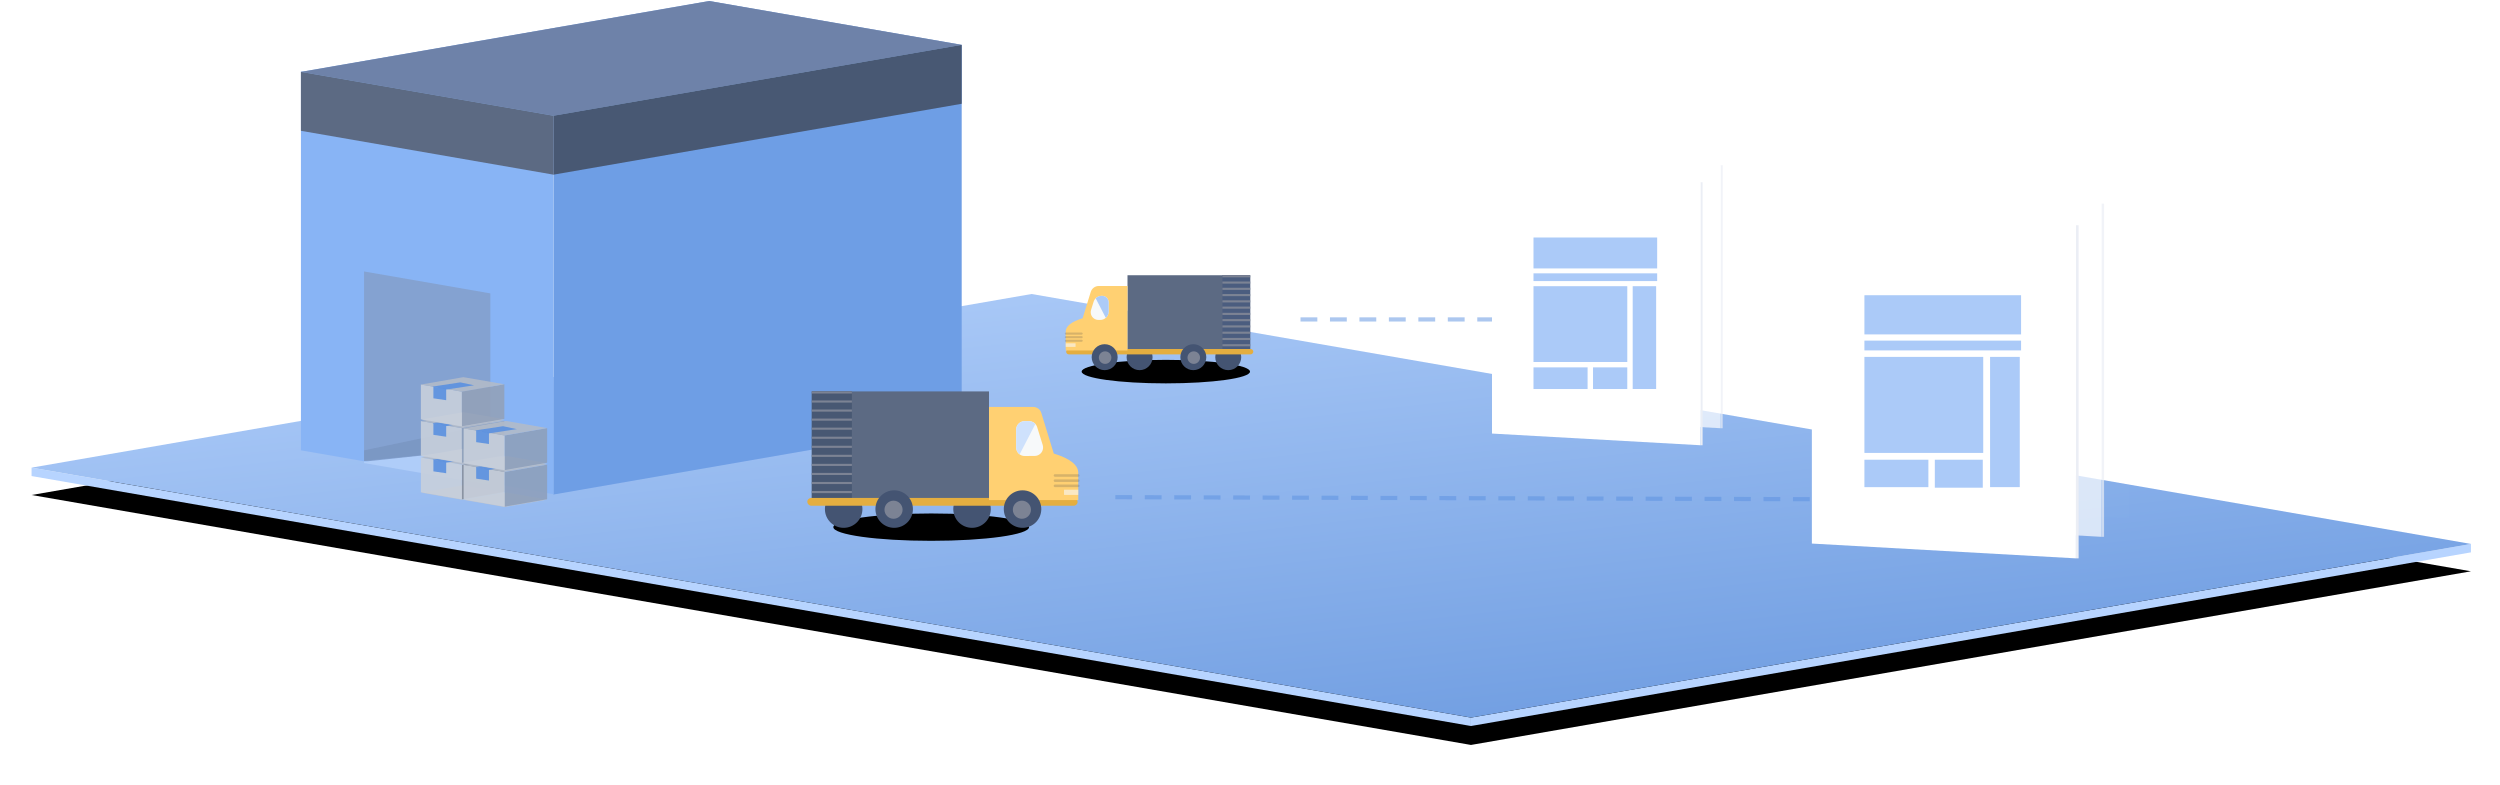 <svg xmlns="http://www.w3.org/2000/svg" xmlns:xlink="http://www.w3.org/1999/xlink" width="1188" height="373" viewBox="0 0 1188 373">
  <defs>
    <polygon id="hero_image2-b" points="475.2 150.707 0 233.225 684 352 1159.2 269.482"/>
    <filter id="hero_image2-a" width="105.3%" height="130.8%" x="-2.7%" y="-14.4%" filterUnits="objectBoundingBox">
      <feOffset dy="2" in="SourceAlpha" result="shadowOffsetOuter1"/>
      <feGaussianBlur in="shadowOffsetOuter1" result="shadowBlurOuter1" stdDeviation="10"/>
      <feColorMatrix in="shadowBlurOuter1" values="0 0 0 0 0.353   0 0 0 0 0.565   0 0 0 0 0.878  0 0 0 0.5 0"/>
    </filter>
    <linearGradient id="hero_image2-c" x1="22.259%" x2="89.085%" y1="-3.775%" y2="100%">
      <stop offset="0%" stop-color="#AFCDF9"/>
      <stop offset="100%" stop-color="#6A99DF"/>
    </linearGradient>
    <ellipse id="hero_image2-e" cx="427.5" cy="250.5" rx="46.5" ry="6.5"/>
    <filter id="hero_image2-d" width="132.3%" height="330.8%" x="-16.1%" y="-115.4%" filterUnits="objectBoundingBox">
      <feOffset in="SourceAlpha" result="shadowOffsetOuter1"/>
      <feGaussianBlur in="shadowOffsetOuter1" result="shadowBlurOuter1" stdDeviation="5"/>
      <feColorMatrix in="shadowBlurOuter1" values="0 0 0 0 0.353   0 0 0 0 0.565   0 0 0 0 0.878  0 0 0 1 0"/>
    </filter>
    <ellipse id="hero_image2-g" cx="539" cy="176.591" rx="40" ry="5.591"/>
    <filter id="hero_image2-f" width="137.5%" height="368.3%" x="-18.8%" y="-134.1%" filterUnits="objectBoundingBox">
      <feOffset in="SourceAlpha" result="shadowOffsetOuter1"/>
      <feGaussianBlur in="shadowOffsetOuter1" result="shadowBlurOuter1" stdDeviation="5"/>
      <feColorMatrix in="shadowBlurOuter1" values="0 0 0 0 0.353   0 0 0 0 0.565   0 0 0 0 0.878  0 0 0 1 0"/>
    </filter>
    <path id="hero_image2-i" d="M603,151.793 L715,151.793"/>
    <filter id="hero_image2-h" width="114.3%" height="1600%" x="-7.1%" y="-550%" filterUnits="objectBoundingBox">
      <feMorphology in="SourceAlpha" operator="dilate" radius="1" result="shadowSpreadOuter1"/>
      <feOffset dy="2" in="shadowSpreadOuter1" result="shadowOffsetOuter1"/>
      <feMorphology in="SourceAlpha" radius="1" result="shadowInner"/>
      <feOffset dy="2" in="shadowInner" result="shadowInner"/>
      <feComposite in="shadowOffsetOuter1" in2="shadowInner" operator="out" result="shadowOffsetOuter1"/>
      <feGaussianBlur in="shadowOffsetOuter1" result="shadowBlurOuter1" stdDeviation="2"/>
      <feColorMatrix in="shadowBlurOuter1" values="0 0 0 0 0.267   0 0 0 0 0.329   0 0 0 0 0.447  0 0 0 0.3 0"/>
    </filter>
    <path id="hero_image2-k" d="M515,236.25 L940.918,237.5"/>
    <filter id="hero_image2-j" width="103.8%" height="1380.5%" x="-1.9%" y="-480.2%" filterUnits="objectBoundingBox">
      <feMorphology in="SourceAlpha" operator="dilate" radius="1" result="shadowSpreadOuter1"/>
      <feOffset dy="2" in="shadowSpreadOuter1" result="shadowOffsetOuter1"/>
      <feMorphology in="SourceAlpha" radius="1" result="shadowInner"/>
      <feOffset dy="2" in="shadowInner" result="shadowInner"/>
      <feComposite in="shadowOffsetOuter1" in2="shadowInner" operator="out" result="shadowOffsetOuter1"/>
      <feGaussianBlur in="shadowOffsetOuter1" result="shadowBlurOuter1" stdDeviation="2"/>
      <feColorMatrix in="shadowBlurOuter1" values="0 0 0 0 0.267   0 0 0 0 0.329   0 0 0 0 0.447  0 0 0 0.3 0"/>
    </filter>
    <filter id="hero_image2-l" width="187.1%" height="168.7%" x="-43.2%" y="-34.4%" filterUnits="objectBoundingBox">
      <feOffset dy="2" in="SourceAlpha" result="shadowOffsetOuter1"/>
      <feGaussianBlur in="shadowOffsetOuter1" result="shadowBlurOuter1" stdDeviation="10"/>
      <feColorMatrix in="shadowBlurOuter1" result="shadowMatrixOuter1" values="0 0 0 0 0.353   0 0 0 0 0.565   0 0 0 0 0.878  0 0 0 1 0"/>
      <feMerge>
        <feMergeNode in="shadowMatrixOuter1"/>
        <feMergeNode in="SourceGraphic"/>
      </feMerge>
    </filter>
    <filter id="hero_image2-m" width="168.3%" height="154.6%" x="-34.1%" y="-27.1%" filterUnits="objectBoundingBox">
      <feOffset dy="2" in="SourceAlpha" result="shadowOffsetOuter1"/>
      <feGaussianBlur in="shadowOffsetOuter1" result="shadowBlurOuter1" stdDeviation="10"/>
      <feColorMatrix in="shadowBlurOuter1" result="shadowMatrixOuter1" values="0 0 0 0 0.353   0 0 0 0 0.565   0 0 0 0 0.878  0 0 0 1 0"/>
      <feMerge>
        <feMergeNode in="shadowMatrixOuter1"/>
        <feMergeNode in="SourceGraphic"/>
      </feMerge>
    </filter>
  </defs>
  <g fill="none" fill-rule="evenodd" transform="translate(15)">
    <use fill="#000" filter="url(#hero_image2-a)" xlink:href="#hero_image2-b"/>
    <g transform="translate(0 139)">
      <polygon fill="#B7D4FF" points="684 206 1159.2 123.482 1159.2 119.482 684 202"/>
      <polygon fill="#B7D4FF" points="684 206 0 87.225 0 83.225 684 202"/>
      <polygon fill="url(#hero_image2-c)" points="475.2 .707 0 83.225 684 202 1159.2 119.482"/>
    </g>
    <use fill="#000" fill-rule="nonzero" filter="url(#hero_image2-d)" xlink:href="#hero_image2-e"/>
    <use fill="#000" fill-rule="nonzero" filter="url(#hero_image2-f)" xlink:href="#hero_image2-g"/>
    <g transform="translate(128)">
      <polygon fill="#6E9EE5" points="120 235 314 201.312 314 21.312 120 55"/>
      <polygon fill="#82ABE8" points="194 .474 0 34.162 120 55 314 21.312"/>
      <polygon fill="#88B4F5" points="120 234.838 0 214 0 34 120 54.838"/>
      <g transform="translate(30 129)">
        <polygon fill="#84A2D1" points="60 100.419 0 90 0 0 60 10.419"/>
        <path fill="#AFCDF9" d="M58.685,101.233 L0,91.043 L0,90.383 L60,84 L60,101.07 L58.685,101.233 Z"/>
        <polygon fill="#718BB5" fill-rule="nonzero" points="0 85 60 72.416 60 84 0 90" opacity=".459"/>
      </g>
      <g transform="translate(57 179)">
        <g transform="translate(0 34.71)">
          <polygon fill="#BBC3D0" points="20.209 16.86 0 20.369 19.46 23.748 39.669 20.239"/>
          <polygon fill="#858E9E" points="19.46 23.577 39.669 20.068 39.669 3.601 19.46 7.111" opacity=".9"/>
          <polygon fill="#C8CFDC" points="19.46 23.577 0 20.198 0 3.731 19.46 7.111" opacity=".9"/>
          <polygon fill="#5A90E0" points="12.022 11.18 5.95 10.28 5.95 4.463 12.022 5.455" opacity=".9"/>
          <polygon fill="#B2BBC9" points="20.209 .222 0 3.731 19.46 7.111 39.669 3.601" opacity=".9"/>
          <polygon fill="#5A90E0" points="18.721 2.701 5.455 4.723 12.022 6.119 25.289 4.097" opacity=".9"/>
        </g>
        <g transform="translate(20.33 38.182)">
          <polygon fill="#BBC3D0" points="20.209 16.86 0 20.369 19.46 23.748 39.669 20.239"/>
          <polygon fill="#8EA0BC" points="19.46 23.577 39.669 20.068 39.669 3.601 19.46 7.111" opacity=".9"/>
          <polygon fill="#C8CFDC" points="19.46 23.577 0 20.198 0 3.731 19.46 7.111" opacity=".9"/>
          <polygon fill="#5A90E0" points="12.022 11.18 5.95 10.28 5.95 4.463 12.022 5.455" opacity=".9"/>
          <polygon fill="#B2BBC9" points="20.209 .222 0 3.731 19.46 7.111 39.669 3.601" opacity=".9"/>
          <polygon fill="#5A90E0" points="18.721 2.701 5.455 4.723 12.022 6.119 25.289 4.097" opacity=".9"/>
        </g>
        <g transform="translate(0 17.355)">
          <polygon fill="#BBC3D0" points="20.209 16.86 0 20.369 19.46 23.748 39.669 20.239"/>
          <polygon fill="#8EA0BC" points="19.46 23.577 39.669 20.068 39.669 3.601 19.46 7.111" opacity=".9"/>
          <polygon fill="#C8CFDC" points="19.46 23.577 0 20.198 0 3.731 19.46 7.111" opacity=".9"/>
          <polygon fill="#5A90E0" points="12.022 11.18 5.95 10.28 5.95 4.463 12.022 5.455" opacity=".9"/>
          <polygon fill="#B2BBC9" points="20.209 .222 0 3.731 19.46 7.111 39.669 3.601" opacity=".9"/>
          <polygon fill="#5A90E0" points="18.721 2.701 5.455 4.723 12.022 6.119 25.289 4.097" opacity=".9"/>
        </g>
        <g transform="translate(20.33 20.826)">
          <polygon fill="#BBC3D0" points="20.209 16.86 0 20.369 19.46 23.748 39.669 20.239"/>
          <polygon fill="#8EA0BC" points="19.46 23.577 39.669 20.068 39.669 3.601 19.46 7.111" opacity=".9"/>
          <polygon fill="#C8CFDC" points="19.46 23.577 0 20.198 0 3.731 19.46 7.111" opacity=".9"/>
          <polygon fill="#5A90E0" points="12.022 11.18 5.95 10.28 5.95 4.463 12.022 5.455" opacity=".9"/>
          <polygon fill="#B2BBC9" points="20.209 .222 0 3.731 19.46 7.111 39.669 3.601" opacity=".9"/>
          <polygon fill="#5A90E0" points="18.721 2.701 5.455 4.723 12.022 6.119 25.289 4.097" opacity=".9"/>
        </g>
        <polygon fill="#BBC3D0" points="20.209 16.86 0 20.369 19.46 23.748 39.669 20.239"/>
        <polygon fill="#93A1B9" points="19.46 23.577 39.669 20.068 39.669 3.601 19.46 7.111" opacity=".9"/>
        <polygon fill="#C8CFDC" points="19.46 23.577 0 20.198 0 3.731 19.46 7.111" opacity=".9"/>
        <polygon fill="#5A90E0" points="12.022 11.18 5.95 10.28 5.95 4.463 12.022 5.455" opacity=".9"/>
        <polygon fill="#B2BBC9" points="20.209 .222 0 3.731 19.46 7.111 39.669 3.601" opacity=".9"/>
        <polygon fill="#5A90E0" points="18.721 2.701 5.455 4.723 12.022 6.119 25.289 4.097" opacity=".9"/>
      </g>
      <polygon fill="#6E82A9" points="194 .474 0 34.162 120 55 314 21.312"/>
      <polygon fill="#485873" points="120 83 314 49.312 314 21.312 120 55"/>
      <polygon fill="#5C6A83" points="120 83 0 62.162 0 34.162 120 55"/>
    </g>
    <g fill-rule="nonzero" transform="translate(368 186)">
      <circle cx="8.913" cy="8.913" r="8.913" fill="#445472" transform="translate(70 47)"/>
      <circle cx="8.913" cy="8.913" r="8.913" fill="#445472" transform="translate(9 47)"/>
      <g transform="translate(2.766)">
        <rect width="84.208" height="51.631" fill="#5C6A83"/>
        <rect width="19.054" height="51.631" fill="#485873"/>
        <g fill="#7C8394">
          <rect width="19.054" height="1" y="51.631"/>
          <rect width="19.054" height="1" y="47.329"/>
          <rect width="19.054" height="1" y="43.026"/>
          <rect width="19.054" height="1" y="38.723"/>
          <rect width="19.054" height="1" y="34.421"/>
          <rect width="19.054" height="1" y="30.118"/>
          <rect width="19.054" height="1" y="25.816"/>
          <rect width="19.054" height="1" y="21.513"/>
          <rect width="19.054" height="1" y="17.21"/>
          <rect width="19.054" height="1" y="12.908"/>
          <rect width="19.054" height="1" y="8.605"/>
          <rect width="19.054" height="1" y="4.303"/>
          <rect width="19.054" height="1"/>
        </g>
      </g>
      <g transform="translate(.615 7.376)">
        <rect width="128.463" height="3.688" y="43.255" fill="#E4AE40" rx="1.844"/>
        <path fill="#FFD072" d="M117.141,22.143 C124.894,24.535 128.771,27.603 128.771,31.348 C128.771,35.705 128.771,40.008 128.771,44.255 L86.359,44.255 L86.359,40.224 L86.359,0 L107.376,-8.8817842e-16 C109.132,-1.21078729e-15 110.683,1.146 111.2,2.824 L117.141,22.143 Z"/>
        <path fill="#F7F9FA" d="M103.267,6.761 L105.412,6.761 C107.164,6.761 108.711,7.9 109.232,9.573 L111.882,18.09 C112.539,20.199 111.361,22.441 109.251,23.098 C108.876,23.214 108.486,23.275 108.093,23.278 L103.298,23.315 C101.088,23.331 99.284,21.554 99.267,19.345 C99.267,19.335 99.267,19.325 99.267,19.315 L99.267,10.761 C99.267,8.552 101.058,6.761 103.267,6.761 Z"/>
        <path fill="#CEE1FC" d="M108.391,8.092 L100.91,22.546 C99.922,21.825 99.277,20.662 99.267,19.345 C99.267,19.335 99.267,19.325 99.267,19.315 L99.267,10.761 C99.267,8.552 101.058,6.761 103.267,6.761 L105.412,6.761 C106.576,6.761 107.649,7.264 108.391,8.092 Z"/>
      </g>
      <g transform="translate(117.707 39.338)">
        <rect width="12.293" height="1.229" fill="#393E46" opacity=".2" rx=".615"/>
        <rect width="12.293" height="1.229" y="2.459" fill="#393E46" opacity=".2" rx=".615"/>
        <rect width="12.293" height="1.229" y="4.917" fill="#393E46" opacity=".2" rx=".615"/>
        <rect width="6.761" height="2.459" x="4.917" y="7.376" fill="#F7F9FA" opacity=".6"/>
      </g>
      <g transform="translate(33 47)">
        <circle cx="8.913" cy="8.913" r="8.913" fill="#445472"/>
        <circle cx="8.605" cy="9.22" r="4.303" fill="#7C8394"/>
      </g>
      <g transform="translate(94 47)">
        <circle cx="8.913" cy="8.913" r="8.913" fill="#445472"/>
        <circle cx="8.605" cy="9.22" r="4.303" fill="#7C8394"/>
      </g>
    </g>
    <g fill-rule="nonzero" transform="matrix(-1 0 0 1 581 130.793)">
      <circle cx="6.17" cy="6.17" r="6.17" fill="#445472" transform="translate(48.298 32.766)"/>
      <circle cx="6.17" cy="6.17" r="6.17" fill="#445472" transform="translate(6.17 32.766)"/>
      <g transform="translate(1.915)">
        <rect width="58.298" height="35.745" fill="#5C6A83"/>
        <rect width="13.191" height="35.745" fill="#4B5D7F"/>
        <g fill="#7C8394">
          <rect width="13.191" height="1" y="35.745"/>
          <rect width="13.191" height="1" y="32.766"/>
          <rect width="13.191" height="1" y="29.787"/>
          <rect width="13.191" height="1" y="26.809"/>
          <rect width="13.191" height="1" y="23.83"/>
          <rect width="13.191" height="1" y="20.851"/>
          <rect width="13.191" height="1" y="17.872"/>
          <rect width="13.191" height="1" y="14.894"/>
          <rect width="13.191" height="1" y="11.915"/>
          <rect width="13.191" height="1" y="8.936"/>
          <rect width="13.191" height="1" y="5.957"/>
          <rect width="13.191" height="1" y="2.979"/>
          <rect width="13.191" height="1"/>
        </g>
      </g>
      <g transform="translate(.426 5.106)">
        <rect width="88.936" height="2.553" y="29.946" fill="#E4AE40" rx="1.277"/>
        <path fill="#FFD072" d="M81.098,15.33 C86.465,16.986 89.149,19.11 89.149,21.702 C89.149,24.719 89.149,27.698 89.149,30.638 L59.787,30.638 L59.787,26.607 L59.787,0 L73.428,8.8817842e-16 C75.185,5.65569547e-16 76.735,1.146 77.252,2.824 L81.098,15.33 Z"/>
        <path fill="#F7F9FA" d="M71.87,4.681 L72.072,4.681 C73.823,4.681 75.371,5.82 75.891,7.492 L77.104,11.388 C77.703,13.314 76.628,15.361 74.702,15.96 C74.36,16.066 74.003,16.122 73.645,16.125 L72.754,16.131 C70.545,16.148 68.74,14.371 68.724,12.162 C68.723,12.152 68.723,12.142 68.723,12.132 L68.723,7.827 C68.723,6.09 70.132,4.681 71.87,4.681 Z"/>
        <path fill="#ACCBF8" d="M74.907,5.859 L70.098,15.15 C69.264,14.423 68.733,13.356 68.724,12.162 C68.723,12.152 68.723,12.142 68.723,12.132 L68.723,7.827 C68.723,6.09 70.132,4.681 71.87,4.681 L72.072,4.681 C73.162,4.681 74.173,5.122 74.907,5.859 Z"/>
      </g>
      <g transform="translate(81.49 27.234)">
        <rect width="8.511" height="1" fill="#393E46" opacity=".2" rx=".5"/>
        <rect width="8.511" height="1" y="1.702" fill="#393E46" opacity=".2" rx=".5"/>
        <rect width="8.511" height="1" y="3.404" fill="#393E46" opacity=".2" rx=".5"/>
        <rect width="4.681" height="1.702" x="3.404" y="5.106" fill="#F7F9FA" opacity=".6"/>
      </g>
      <g transform="translate(22.766 32.766)">
        <circle cx="6.17" cy="6.17" r="6.17" fill="#445472"/>
        <circle cx="5.957" cy="6.383" r="2.979" fill="#7C8394"/>
      </g>
      <g transform="translate(64.894 32.766)">
        <circle cx="6.17" cy="6.17" r="6.17" fill="#445472"/>
        <circle cx="5.957" cy="6.383" r="2.979" fill="#7C8394"/>
      </g>
    </g>
    <g fill-rule="nonzero" stroke-dasharray="8 6" stroke-linejoin="round" opacity=".5">
      <use fill="#000" filter="url(#hero_image2-h)" xlink:href="#hero_image2-i"/>
      <use stroke="#5A90E0" stroke-width="2" xlink:href="#hero_image2-i"/>
    </g>
    <g fill-rule="nonzero" stroke-dasharray="8 6" stroke-linejoin="round" opacity=".5">
      <use fill="#000" filter="url(#hero_image2-j)" xlink:href="#hero_image2-k"/>
      <use stroke="#5A90E0" stroke-width="2" xlink:href="#hero_image2-k"/>
    </g>
    <g transform="translate(694 70)">
      <polygon fill="#FFF" points="0 5.555 99.064 0 99.064 124.978 0 119.423" filter="url(#hero_image2-l)" opacity=".1" transform="translate(19.836)"/>
      <g transform="translate(0 8.302)">
        <g opacity=".7" transform="translate(9.55 .215)">
          <polygon fill="#EBEEF5" points="99.064 0 100.072 0 100.072 124.978 99.064 124.978"/>
          <polygon fill="#FFF" points="0 5.555 99.064 0 99.064 124.978 0 119.423"/>
        </g>
        <polygon fill="#EBEEF5" points="99.064 8.302 100.072 8.302 100.072 133.28 99.064 133.28"/>
        <polygon fill="#FFF" points="0 13.856 99.064 8.302 99.064 133.28 0 127.725"/>
      </g>
      <g fill="#88B4F5" fill-rule="nonzero" opacity=".7" transform="translate(19.714 42.857)">
        <rect width="58.772" height="14.703"/>
        <rect width="11.143" height="48.857" x="47.143" y="23.143"/>
        <rect width="58.772" height="3.676" y="17.031"/>
        <rect width="44.571" height="36.023" y="23.143"/>
        <rect width="25.714" height="10.292" y="61.714"/>
        <rect width="16.286" height="10.292" x="28.286" y="61.714"/>
      </g>
    </g>
    <g transform="translate(846 86)">
      <polygon fill="#FFF" points="0 7.036 125.481 0 125.481 158.305 0 151.27" filter="url(#hero_image2-m)" opacity=".1" transform="translate(25.125)"/>
      <g transform="translate(0 10.516)">
        <g opacity=".7" transform="translate(12.097 .272)">
          <polygon fill="#EBEEF5" points="125.481 0 126.758 0 126.758 158.305 125.481 158.305"/>
          <polygon fill="#FFF" points="0 7.036 125.481 0 125.481 158.305 0 151.27"/>
        </g>
        <polygon fill="#EBEEF5" points="125.481 10.516 126.758 10.516 126.758 168.821 125.481 168.821"/>
        <polygon fill="#FFF" points="0 17.552 125.481 10.516 125.481 168.821 0 161.785"/>
      </g>
      <g fill="#88B4F5" fill-rule="nonzero" opacity=".7" transform="translate(24.971 54.286)">
        <rect width="74.445" height="18.624"/>
        <rect width="14.114" height="61.886" x="59.714" y="29.314"/>
        <rect width="74.445" height="4.656" y="21.572"/>
        <rect width="56.457" height="45.629" y="29.314"/>
        <rect width="30.4" height="13.037" y="78.171"/>
        <rect width="22.8" height="13.3" x="33.454" y="78.171"/>
      </g>
    </g>
  </g>
</svg>
